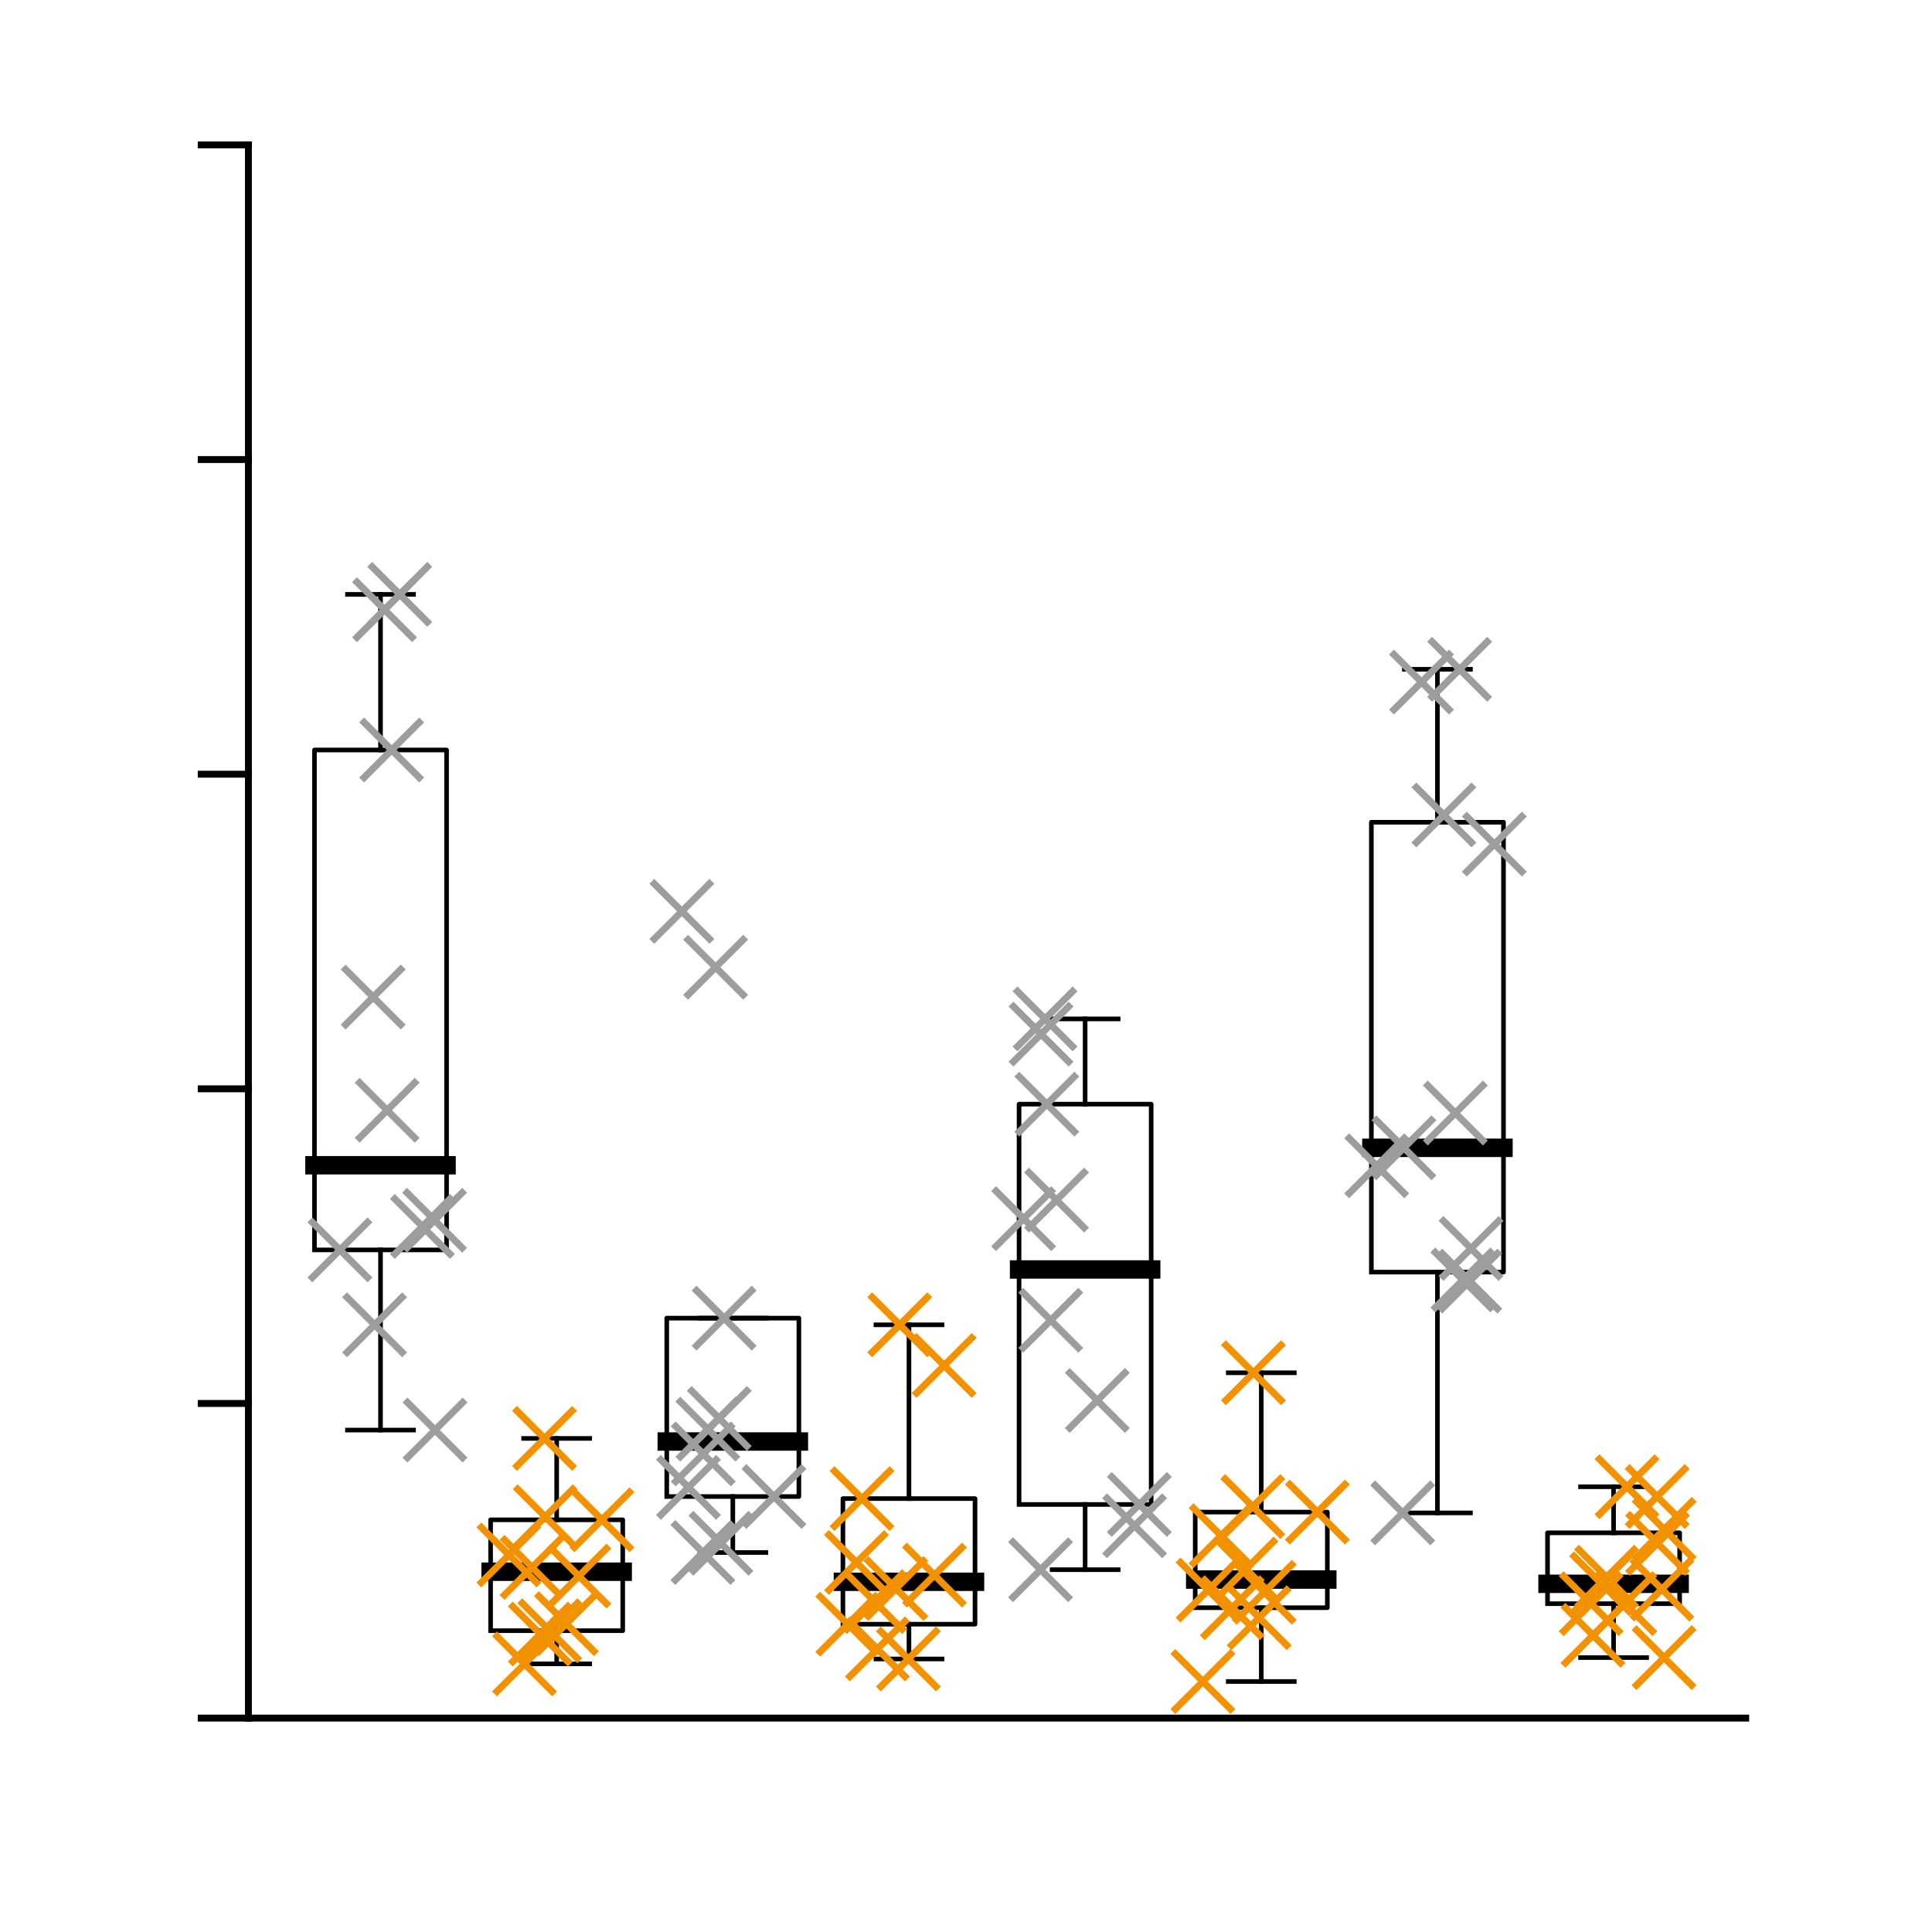 <?xml version="1.0"?>
<!DOCTYPE svg PUBLIC '-//W3C//DTD SVG 1.0//EN'
          'http://www.w3.org/TR/2001/REC-SVG-20010904/DTD/svg10.dtd'>
<svg xmlns:xlink="http://www.w3.org/1999/xlink" style="fill-opacity:1; color-rendering:auto; color-interpolation:auto; text-rendering:auto; stroke:black; stroke-linecap:square; stroke-miterlimit:10; shape-rendering:auto; stroke-opacity:1; fill:black; stroke-dasharray:none; font-weight:normal; stroke-width:1; font-family:'Dialog'; font-style:normal; stroke-linejoin:miter; font-size:12px; stroke-dashoffset:0; image-rendering:auto;" width="280" height="280" xmlns="http://www.w3.org/2000/svg"
><rect width="100%" height="100%" fill="#333333" stroke="none"/><!--Generated by the Batik Graphics2D SVG Generator--><defs id="genericDefs"
  /><g
  ><defs id="defs1"
    ><clipPath clipPathUnits="userSpaceOnUse" id="clipPath1"
      ><path d="M0 0 L280 0 L280 280 L0 280 L0 0 Z"
      /></clipPath
    ></defs
    ><g style="fill:white; stroke:white;"
    ><rect x="0" y="0" width="280" style="clip-path:url(#clipPath1); stroke:none;" height="280"
    /></g
    ><g style="fill:white; text-rendering:optimizeSpeed; color-rendering:optimizeSpeed; image-rendering:optimizeSpeed; shape-rendering:crispEdges; stroke:white; color-interpolation:sRGB;"
    ><rect x="0" width="280" height="280" y="0" style="stroke:none;"
      /><path style="stroke:none;" d="M36 249 L253 249 L253 21 L36 21 Z"
    /></g
    ><g style="text-rendering:geometricPrecision; color-interpolation:linearRGB; color-rendering:optimizeQuality; image-rendering:optimizeQuality; stroke-linejoin:round;"
    ><line y2="249" style="fill:none;" x1="36" x2="253" y1="249"
      /><line y2="21" style="fill:none;" x1="36" x2="36" y1="249"
      /><line y2="249" style="fill:none;" x1="36" x2="29.16" y1="249"
      /><line y2="203.4" style="fill:none;" x1="36" x2="29.16" y1="203.4"
      /><line y2="157.8" style="fill:none;" x1="36" x2="29.16" y1="157.8"
      /><line y2="112.2" style="fill:none;" x1="36" x2="29.16" y1="112.2"
      /><line y2="66.6" style="fill:none;" x1="36" x2="29.16" y1="66.6"
      /><line y2="21" style="fill:none;" x1="36" x2="29.16" y1="21"
      /><line x1="55.147" x2="55.147" y1="108.692" style="stroke-linecap:butt; fill:none; stroke-width:0.667;" y2="86.143"
      /><line x1="55.147" x2="55.147" y1="207.254" style="stroke-linecap:butt; fill:none; stroke-width:0.667;" y2="181.143"
      /><line x1="50.36" x2="59.934" y1="86.143" style="stroke-linecap:butt; fill:none; stroke-width:0.667;" y2="86.143"
      /><line x1="50.36" x2="59.934" y1="207.254" style="stroke-linecap:butt; fill:none; stroke-width:0.667;" y2="207.254"
      /><path d="M45.574 181.143 L45.574 108.692 L64.721 108.692 L64.721 181.143 L45.574 181.143" style="fill:none; stroke-width:0.667; fill-rule:evenodd; stroke-linecap:butt;"
      /><line x1="45.574" x2="64.721" y1="168.879" style="stroke-linecap:butt; fill:none; stroke-width:2.667;" y2="168.879"
      /><line x1="80.677" x2="80.677" y1="220.261" style="stroke-linecap:butt; fill:none; stroke-width:0.667;" y2="208.467"
      /><line x1="80.677" x2="80.677" y1="241.138" style="stroke-linecap:butt; fill:none; stroke-width:0.667;" y2="236.333"
      /><line x1="75.89" x2="85.463" y1="208.467" style="stroke-linecap:butt; fill:none; stroke-width:0.667;" y2="208.467"
      /><line x1="75.89" x2="85.463" y1="241.138" style="stroke-linecap:butt; fill:none; stroke-width:0.667;" y2="241.138"
      /><path d="M71.103 236.333 L71.103 220.261 L90.25 220.261 L90.25 236.333 L71.103 236.333" style="fill:none; stroke-width:0.667; fill-rule:evenodd; stroke-linecap:butt;"
      /><line x1="71.103" x2="90.25" y1="227.786" style="stroke-linecap:butt; fill:none; stroke-width:2.667;" y2="227.786"
      /><line x1="106.206" x2="106.206" y1="191.034" style="stroke-linecap:butt; fill:none; stroke-width:0.667;" y2="191.034"
      /><line x1="106.206" x2="106.206" y1="225" style="stroke-linecap:butt; fill:none; stroke-width:0.667;" y2="216.887"
      /><line x1="101.419" x2="110.993" y1="191.034" style="stroke-linecap:butt; fill:none; stroke-width:0.667;" y2="191.034"
      /><line x1="101.419" x2="110.993" y1="225" style="stroke-linecap:butt; fill:none; stroke-width:0.667;" y2="225"
      /><path d="M96.632 216.887 L96.632 191.034 L115.779 191.034 L115.779 216.887 L96.632 216.887" style="fill:none; stroke-width:0.667; fill-rule:evenodd; stroke-linecap:butt;"
      /><line x1="96.632" x2="115.779" y1="208.916" style="stroke-linecap:butt; fill:none; stroke-width:2.667;" y2="208.916"
      /><line x1="131.735" x2="131.735" y1="217.186" style="stroke-linecap:butt; fill:none; stroke-width:0.667;" y2="192"
      /><line x1="131.735" x2="131.735" y1="240.429" style="stroke-linecap:butt; fill:none; stroke-width:0.667;" y2="235.388"
      /><line x1="126.948" x2="136.522" y1="192" style="stroke-linecap:butt; fill:none; stroke-width:0.667;" y2="192"
      /><line x1="126.948" x2="136.522" y1="240.429" style="stroke-linecap:butt; fill:none; stroke-width:0.667;" y2="240.429"
      /><path d="M122.162 235.388 L122.162 217.186 L141.309 217.186 L141.309 235.388 L122.162 235.388" style="fill:none; stroke-width:0.667; fill-rule:evenodd; stroke-linecap:butt;"
      /><line x1="122.162" x2="141.309" y1="229.248" style="stroke-linecap:butt; fill:none; stroke-width:2.667;" y2="229.248"
      /><line x1="157.265" x2="157.265" y1="160.024" style="stroke-linecap:butt; fill:none; stroke-width:0.667;" y2="147.667"
      /><line x1="157.265" x2="157.265" y1="227.491" style="stroke-linecap:butt; fill:none; stroke-width:0.667;" y2="218.037"
      /><line x1="152.478" x2="162.052" y1="147.667" style="stroke-linecap:butt; fill:none; stroke-width:0.667;" y2="147.667"
      /><line x1="152.478" x2="162.052" y1="227.491" style="stroke-linecap:butt; fill:none; stroke-width:0.667;" y2="227.491"
      /><path d="M147.691 218.037 L147.691 160.024 L166.838 160.024 L166.838 218.037 L147.691 218.037" style="fill:none; stroke-width:0.667; fill-rule:evenodd; stroke-linecap:butt;"
      /><line x1="147.691" x2="166.838" y1="183.982" style="stroke-linecap:butt; fill:none; stroke-width:2.667;" y2="183.982"
      /><line x1="182.794" x2="182.794" y1="219.143" style="stroke-linecap:butt; fill:none; stroke-width:0.667;" y2="198.951"
      /><line x1="182.794" x2="182.794" y1="243.698" style="stroke-linecap:butt; fill:none; stroke-width:0.667;" y2="233"
      /><line x1="178.007" x2="187.581" y1="198.951" style="stroke-linecap:butt; fill:none; stroke-width:0.667;" y2="198.951"
      /><line x1="178.007" x2="187.581" y1="243.698" style="stroke-linecap:butt; fill:none; stroke-width:0.667;" y2="243.698"
      /><path d="M173.221 233 L173.221 219.143 L192.368 219.143 L192.368 233 L173.221 233" style="fill:none; stroke-width:0.667; fill-rule:evenodd; stroke-linecap:butt;"
      /><line x1="173.221" x2="192.368" y1="228.921" style="stroke-linecap:butt; fill:none; stroke-width:2.667;" y2="228.921"
      /><line x1="208.323" x2="208.323" y1="119.167" style="stroke-linecap:butt; fill:none; stroke-width:0.667;" y2="97"
      /><line x1="208.323" x2="208.323" y1="219.261" style="stroke-linecap:butt; fill:none; stroke-width:0.667;" y2="184.365"
      /><line x1="203.537" x2="213.11" y1="97" style="stroke-linecap:butt; fill:none; stroke-width:0.667;" y2="97"
      /><line x1="203.537" x2="213.11" y1="219.261" style="stroke-linecap:butt; fill:none; stroke-width:0.667;" y2="219.261"
      /><path d="M198.75 184.365 L198.75 119.167 L217.897 119.167 L217.897 184.365 L198.75 184.365" style="fill:none; stroke-width:0.667; fill-rule:evenodd; stroke-linecap:butt;"
      /><line x1="198.75" x2="217.897" y1="166.35" style="stroke-linecap:butt; fill:none; stroke-width:2.667;" y2="166.35"
      /><line x1="233.853" x2="233.853" y1="222.147" style="stroke-linecap:butt; fill:none; stroke-width:0.667;" y2="215.471"
      /><line x1="233.853" x2="233.853" y1="240.231" style="stroke-linecap:butt; fill:none; stroke-width:0.667;" y2="232.418"
      /><line x1="229.066" x2="238.64" y1="215.471" style="stroke-linecap:butt; fill:none; stroke-width:0.667;" y2="215.471"
      /><line x1="229.066" x2="238.64" y1="240.231" style="stroke-linecap:butt; fill:none; stroke-width:0.667;" y2="240.231"
      /><path d="M224.279 232.418 L224.279 222.147 L243.427 222.147 L243.427 232.418 L224.279 232.418" style="fill:none; stroke-width:0.667; fill-rule:evenodd; stroke-linecap:butt;"
      /><line x1="224.279" x2="243.427" y1="229.537" style="stroke-linecap:butt; fill:none; stroke-width:2.667;" y2="229.537"
    /></g
    ><g transform="translate(49.269,181.143)" style="stroke-linecap:butt; fill:rgb(157,157,156); text-rendering:geometricPrecision; color-rendering:optimizeQuality; image-rendering:optimizeQuality; color-interpolation:linearRGB; stroke:rgb(157,157,156);"
    ><path style="fill:none;" d="M-4 -4 L4 4 M-4 4 L4 -4"
      /><path d="M-4 -4 L4 4 M-4 4 L4 -4" style="fill:none;" transform="translate(13.716,-4.295)"
      /><path d="M-4 -4 L4 4 M-4 4 L4 -4" style="fill:none;" transform="translate(7.496,-72.451)"
      /><path d="M-4 -4 L4 4 M-4 4 L4 -4" style="fill:none;" transform="translate(4.818,-36.643)"
      /><path d="M-4 -4 L4 4 M-4 4 L4 -4" style="fill:none;" transform="translate(13.776,26.111)"
      /><path d="M-4 -4 L4 4 M-4 4 L4 -4" style="fill:none;" transform="translate(8.665,-95)"
      /><path d="M-4 -4 L4 4 M-4 4 L4 -4" style="fill:none;" transform="translate(5.02,10.857)"
      /><path d="M-4 -4 L4 4 M-4 4 L4 -4" style="fill:none;" transform="translate(11.949,-3.393)"
      /><path d="M-4 -4 L4 4 M-4 4 L4 -4" style="fill:none;" transform="translate(6.462,-92.779)"
      /><path d="M-4 -4 L4 4 M-4 4 L4 -4" style="fill:none;" transform="translate(6.842,-20.234)"
      /><path d="M-4 -4 L4 4 M-4 4 L4 -4" style="fill:none; stroke:rgb(243,146,0);" transform="translate(34.626,47.274)"
      /><path d="M-4 -4 L4 4 M-4 4 L4 -4" style="fill:none; stroke:rgb(243,146,0);" transform="translate(29.035,55.674)"
      /><path d="M-4 -4 L4 4 M-4 4 L4 -4" style="fill:none; stroke:rgb(243,146,0);" transform="translate(26.749,59.995)"
      /><path d="M-4 -4 L4 4 M-4 4 L4 -4" style="fill:none; stroke:rgb(243,146,0);" transform="translate(32.818,54.177)"
      /><path d="M-4 -4 L4 4 M-4 4 L4 -4" style="fill:none; stroke:rgb(243,146,0);" transform="translate(37.965,39.118)"
      /><path d="M-4 -4 L4 4 M-4 4 L4 -4" style="fill:none; stroke:rgb(243,146,0);" transform="translate(29.742,38.673)"
      /><path d="M-4 -4 L4 4 M-4 4 L4 -4" style="fill:none; stroke:rgb(243,146,0);" transform="translate(24.485,44.213)"
      /><path d="M-4 -4 L4 4 M-4 4 L4 -4" style="fill:none; stroke:rgb(243,146,0);" transform="translate(30.404,55.191)"
      /><path d="M-4 -4 L4 4 M-4 4 L4 -4" style="fill:none; stroke:rgb(243,146,0);" transform="translate(27.837,46.013)"
      /><path d="M-4 -4 L4 4 M-4 4 L4 -4" style="fill:none; stroke:rgb(243,146,0);" transform="translate(29.646,27.324)"
      /><path d="M-4 -4 L4 4 M-4 4 L4 -4" style="fill:none;" transform="translate(62.895,35.745)"
      /><path d="M-4 -4 L4 4 M-4 4 L4 -4" style="fill:none;" transform="translate(55.215,42.524)"
      /><path d="M-4 -4 L4 4 M-4 4 L4 -4" style="fill:none;" transform="translate(54.975,24.429)"
      /><path d="M-4 -4 L4 4 M-4 4 L4 -4" style="fill:none;" transform="translate(54.444,-40.961)"
      /><path d="M-4 -4 L4 4 M-4 4 L4 -4" style="fill:none;" transform="translate(50.508,34.417)"
      /><path d="M-4 -4 L4 4 M-4 4 L4 -4" style="fill:none;" transform="translate(52.651,29.567)"
      /><path d="M-4 -4 L4 4 M-4 4 L4 -4" style="fill:none;" transform="translate(49.553,-49.066)"
      /><path d="M-4 -4 L4 4 M-4 4 L4 -4" style="fill:none;" transform="translate(55.676,9.891)"
      /><path d="M-4 -4 L4 4 M-4 4 L4 -4" style="fill:none;" transform="translate(52.6,43.857)"
      /><path d="M-4 -4 L4 4 M-4 4 L4 -4" style="fill:none;" transform="translate(53.32,25.98)"
      /><path d="M-4 -4 L4 4 M-4 4 L4 -4" style="fill:none; stroke:rgb(243,146,0);" transform="translate(81.124,10.857)"
      /><path d="M-4 -4 L4 4 M-4 4 L4 -4" style="fill:none; stroke:rgb(243,146,0);" transform="translate(75.662,36.043)"
      /><path d="M-4 -4 L4 4 M-4 4 L4 -4" style="fill:none; stroke:rgb(243,146,0);" transform="translate(82.379,59.286)"
      /><path d="M-4 -4 L4 4 M-4 4 L4 -4" style="fill:none; stroke:rgb(243,146,0);" transform="translate(86.155,47.13)"
      /><path d="M-4 -4 L4 4 M-4 4 L4 -4" style="fill:none; stroke:rgb(243,146,0);" transform="translate(77.884,57.835)"
      /><path d="M-4 -4 L4 4 M-4 4 L4 -4" style="fill:none; stroke:rgb(243,146,0);" transform="translate(87.561,16.754)"
      /><path d="M-4 -4 L4 4 M-4 4 L4 -4" style="fill:none; stroke:rgb(243,146,0);" transform="translate(74.856,45.308)"
      /><path d="M-4 -4 L4 4 M-4 4 L4 -4" style="fill:none; stroke:rgb(243,146,0);" transform="translate(80.57,49.081)"
      /><path d="M-4 -4 L4 4 M-4 4 L4 -4" style="fill:none; stroke:rgb(243,146,0);" transform="translate(73.592,54.245)"
      /><path d="M-4 -4 L4 4 M-4 4 L4 -4" style="fill:none; stroke:rgb(243,146,0);" transform="translate(77.475,50.968)"
      /><path d="M-4 -4 L4 4 M-4 4 L4 -4" style="fill:none;" transform="translate(99.084,-4.524)"
      /><path d="M-4 -4 L4 4 M-4 4 L4 -4" style="fill:none;" transform="translate(102.442,-21.119)"
      /><path d="M-4 -4 L4 4 M-4 4 L4 -4" style="fill:none;" transform="translate(101.607,-31.273)"
      /><path d="M-4 -4 L4 4 M-4 4 L4 -4" style="fill:none;" transform="translate(103.852,-7.216)"
      /><path d="M-4 -4 L4 4 M-4 4 L4 -4" style="fill:none;" transform="translate(102.186,-33.476)"
      /><path d="M-4 -4 L4 4 M-4 4 L4 -4" style="fill:none;" transform="translate(101.539,46.348)"
      /><path d="M-4 -4 L4 4 M-4 4 L4 -4" style="fill:none;" transform="translate(109.763,21.819)"
      /><path d="M-4 -4 L4 4 M-4 4 L4 -4" style="fill:none;" transform="translate(115.163,39.99)"
      /><path d="M-4 -4 L4 4 M-4 4 L4 -4" style="fill:none;" transform="translate(115.848,36.894)"
      /><path d="M-4 -4 L4 4 M-4 4 L4 -4" style="fill:none;" transform="translate(103.014,10.202)"
      /><path d="M-4 -4 L4 4 M-4 4 L4 -4" style="fill:none; stroke:rgb(243,146,0);" transform="translate(133.216,53.304)"
      /><path d="M-4 -4 L4 4 M-4 4 L4 -4" style="fill:none; stroke:rgb(243,146,0);" transform="translate(131.31,46.257)"
      /><path d="M-4 -4 L4 4 M-4 4 L4 -4" style="fill:none; stroke:rgb(243,146,0);" transform="translate(133.951,49.617)"
      /><path d="M-4 -4 L4 4 M-4 4 L4 -4" style="fill:none; stroke:rgb(243,146,0);" transform="translate(129.324,51.857)"
      /><path d="M-4 -4 L4 4 M-4 4 L4 -4" style="fill:none; stroke:rgb(243,146,0);" transform="translate(125.812,49.299)"
      /><path d="M-4 -4 L4 4 M-4 4 L4 -4" style="fill:none; stroke:rgb(243,146,0);" transform="translate(132.388,17.808)"
      /><path d="M-4 -4 L4 4 M-4 4 L4 -4" style="fill:none; stroke:rgb(243,146,0);" transform="translate(127.697,41.422)"
      /><path d="M-4 -4 L4 4 M-4 4 L4 -4" style="fill:none; stroke:rgb(243,146,0);" transform="translate(125.057,62.555)"
      /><path d="M-4 -4 L4 4 M-4 4 L4 -4" style="fill:none; stroke:rgb(243,146,0);" transform="translate(141.651,38)"
      /><path d="M-4 -4 L4 4 M-4 4 L4 -4" style="fill:none; stroke:rgb(243,146,0);" transform="translate(132.285,37.202)"
      /><path d="M-4 -4 L4 4 M-4 4 L4 -4" style="fill:none;" transform="translate(167.303,-58.809)"
      /><path d="M-4 -4 L4 4 M-4 4 L4 -4" style="fill:none;" transform="translate(163.744,4.524)"
      /><path d="M-4 -4 L4 4 M-4 4 L4 -4" style="fill:none;" transform="translate(150.251,-12.185)"
      /><path d="M-4 -4 L4 4 M-4 4 L4 -4" style="fill:none;" transform="translate(162.272,-84.143)"
      /><path d="M-4 -4 L4 4 M-4 4 L4 -4" style="fill:none;" transform="translate(162.736,4.364)"
      /><path d="M-4 -4 L4 4 M-4 4 L4 -4" style="fill:none;" transform="translate(161.649,-19.835)"
      /><path d="M-4 -4 L4 4 M-4 4 L4 -4" style="fill:none;" transform="translate(159.99,-63.032)"
      /><path d="M-4 -4 L4 4 M-4 4 L4 -4" style="fill:none;" transform="translate(154.018,38.118)"
      /><path d="M-4 -4 L4 4 M-4 4 L4 -4" style="fill:none;" transform="translate(163.922,-0.203)"
      /><path d="M-4 -4 L4 4 M-4 4 L4 -4" style="fill:none;" transform="translate(154.195,-14.793)"
      /><path d="M-4 -4 L4 4 M-4 4 L4 -4" style="fill:none;" transform="translate(156.747,-82.289)"
      /><path d="M-4 -4 L4 4 M-4 4 L4 -4" style="fill:none; stroke:rgb(243,146,0);" transform="translate(191.571,49.169)"
      /><path d="M-4 -4 L4 4 M-4 4 L4 -4" style="fill:none; stroke:rgb(243,146,0);" transform="translate(190.953,42.524)"
      /><path d="M-4 -4 L4 4 M-4 4 L4 -4" style="fill:none; stroke:rgb(243,146,0);" transform="translate(182.841,48.394)"
      /><path d="M-4 -4 L4 4 M-4 4 L4 -4" style="fill:none; stroke:rgb(243,146,0);" transform="translate(181.332,51.275)"
      /><path d="M-4 -4 L4 4 M-4 4 L4 -4" style="fill:none; stroke:rgb(243,146,0);" transform="translate(186.526,34.328)"
      /><path d="M-4 -4 L4 4 M-4 4 L4 -4" style="fill:none; stroke:rgb(243,146,0);" transform="translate(191.915,40.497)"
      /><path d="M-4 -4 L4 4 M-4 4 L4 -4" style="fill:none; stroke:rgb(243,146,0);" transform="translate(191.895,59.088)"
      /><path d="M-4 -4 L4 4 M-4 4 L4 -4" style="fill:none; stroke:rgb(243,146,0);" transform="translate(186.221,51.275)"
      /><path d="M-4 -4 L4 4 M-4 4 L4 -4" style="fill:none; stroke:rgb(243,146,0);" transform="translate(181.592,55.857)"
      /><path d="M-4 -4 L4 4 M-4 4 L4 -4" style="fill:none; stroke:rgb(243,146,0);" transform="translate(190.894,35.745)"
      /><path d="M-4 -4 L4 4 M-4 4 L4 -4" style="fill:none; stroke:rgb(243,146,0);" transform="translate(183.555,47.439)"
    /></g
  ></g
></svg
>

